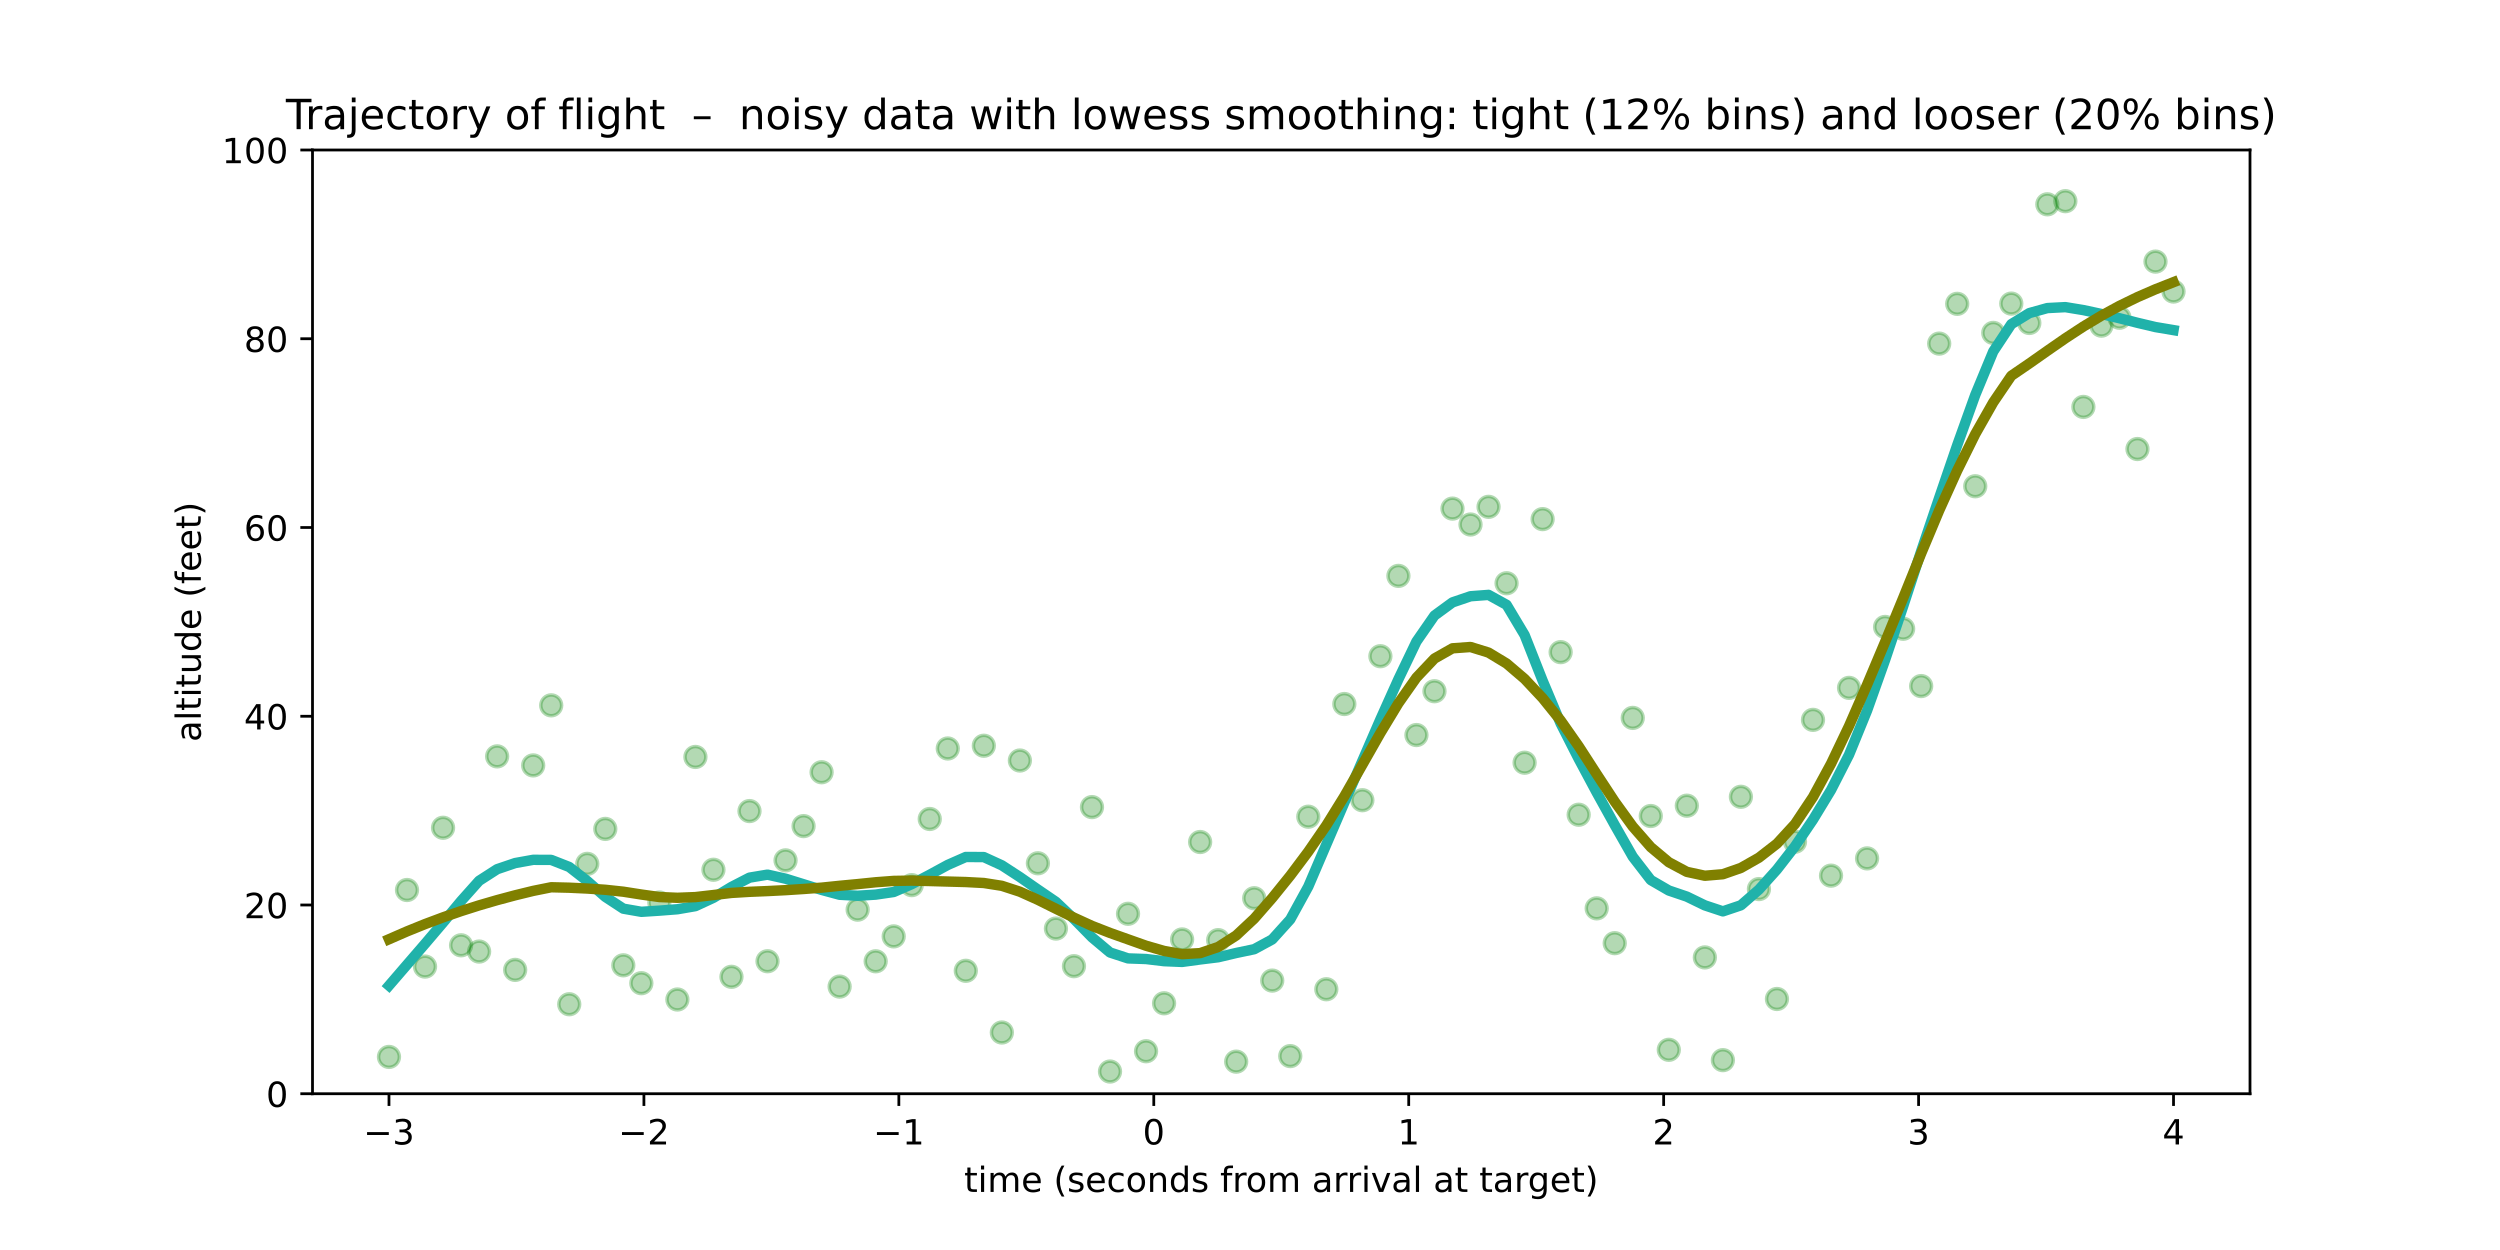 <?xml version="1.0" encoding="utf-8" standalone="no"?>
<!DOCTYPE svg PUBLIC "-//W3C//DTD SVG 1.1//EN"
  "http://www.w3.org/Graphics/SVG/1.1/DTD/svg11.dtd">
<!-- Created with matplotlib (https://matplotlib.org/) -->
<svg height="360pt" version="1.1" viewBox="0 0 720 360" width="720pt" xmlns="http://www.w3.org/2000/svg" xmlns:xlink="http://www.w3.org/1999/xlink">
 <defs>
  <style type="text/css">
*{stroke-linecap:butt;stroke-linejoin:round;}
  </style>
 </defs>
 <g id="figure_1">
  <g id="patch_1">
   <path d="M 0 360 
L 720 360 
L 720 0 
L 0 0 
z
" style="fill:#ffffff;"/>
  </g>
  <g id="axes_1">
   <g id="patch_2">
    <path d="M 90 315 
L 648 315 
L 648 43.2 
L 90 43.2 
z
" style="fill:#ffffff;"/>
   </g>
   <g id="PathCollection_1">
    <defs>
     <path d="M 0 3 
C 0.796 3 1.559 2.684 2.121 2.121 
C 2.684 1.559 3 0.796 3 0 
C 3 -0.796 2.684 -1.559 2.121 -2.121 
C 1.559 -2.684 0.796 -3 0 -3 
C -0.796 -3 -1.559 -2.684 -2.121 -2.121 
C -2.684 -1.559 -3 -0.796 -3 0 
C -3 0.796 -2.684 1.559 -2.121 2.121 
C -1.559 2.684 -0.796 3 0 3 
z
" id="md009ad8e21" style="stroke:#008000;stroke-opacity:0.3;"/>
    </defs>
    <g clip-path="url(#p3a1667ecac)">
     <use style="fill:#008000;fill-opacity:0.3;stroke:#008000;stroke-opacity:0.3;" x="112.026" xlink:href="#md009ad8e21" y="304.394"/>
     <use style="fill:#008000;fill-opacity:0.3;stroke:#008000;stroke-opacity:0.3;" x="117.218" xlink:href="#md009ad8e21" y="256.321"/>
     <use style="fill:#008000;fill-opacity:0.3;stroke:#008000;stroke-opacity:0.3;" x="122.409" xlink:href="#md009ad8e21" y="278.375"/>
     <use style="fill:#008000;fill-opacity:0.3;stroke:#008000;stroke-opacity:0.3;" x="127.6" xlink:href="#md009ad8e21" y="238.399"/>
     <use style="fill:#008000;fill-opacity:0.3;stroke:#008000;stroke-opacity:0.3;" x="132.792" xlink:href="#md009ad8e21" y="272.246"/>
     <use style="fill:#008000;fill-opacity:0.3;stroke:#008000;stroke-opacity:0.3;" x="137.983" xlink:href="#md009ad8e21" y="274.049"/>
     <use style="fill:#008000;fill-opacity:0.3;stroke:#008000;stroke-opacity:0.3;" x="143.175" xlink:href="#md009ad8e21" y="217.836"/>
     <use style="fill:#008000;fill-opacity:0.3;stroke:#008000;stroke-opacity:0.3;" x="148.366" xlink:href="#md009ad8e21" y="279.328"/>
     <use style="fill:#008000;fill-opacity:0.3;stroke:#008000;stroke-opacity:0.3;" x="153.557" xlink:href="#md009ad8e21" y="220.44"/>
     <use style="fill:#008000;fill-opacity:0.3;stroke:#008000;stroke-opacity:0.3;" x="158.749" xlink:href="#md009ad8e21" y="203.138"/>
     <use style="fill:#008000;fill-opacity:0.3;stroke:#008000;stroke-opacity:0.3;" x="163.94" xlink:href="#md009ad8e21" y="289.223"/>
     <use style="fill:#008000;fill-opacity:0.3;stroke:#008000;stroke-opacity:0.3;" x="169.132" xlink:href="#md009ad8e21" y="248.791"/>
     <use style="fill:#008000;fill-opacity:0.3;stroke:#008000;stroke-opacity:0.3;" x="174.323" xlink:href="#md009ad8e21" y="238.724"/>
     <use style="fill:#008000;fill-opacity:0.3;stroke:#008000;stroke-opacity:0.3;" x="179.514" xlink:href="#md009ad8e21" y="278.013"/>
     <use style="fill:#008000;fill-opacity:0.3;stroke:#008000;stroke-opacity:0.3;" x="184.706" xlink:href="#md009ad8e21" y="283.161"/>
     <use style="fill:#008000;fill-opacity:0.3;stroke:#008000;stroke-opacity:0.3;" x="189.897" xlink:href="#md009ad8e21" y="259.924"/>
     <use style="fill:#008000;fill-opacity:0.3;stroke:#008000;stroke-opacity:0.3;" x="195.089" xlink:href="#md009ad8e21" y="287.858"/>
     <use style="fill:#008000;fill-opacity:0.3;stroke:#008000;stroke-opacity:0.3;" x="200.28" xlink:href="#md009ad8e21" y="218"/>
     <use style="fill:#008000;fill-opacity:0.3;stroke:#008000;stroke-opacity:0.3;" x="205.471" xlink:href="#md009ad8e21" y="250.491"/>
     <use style="fill:#008000;fill-opacity:0.3;stroke:#008000;stroke-opacity:0.3;" x="210.663" xlink:href="#md009ad8e21" y="281.323"/>
     <use style="fill:#008000;fill-opacity:0.3;stroke:#008000;stroke-opacity:0.3;" x="215.854" xlink:href="#md009ad8e21" y="233.59"/>
     <use style="fill:#008000;fill-opacity:0.3;stroke:#008000;stroke-opacity:0.3;" x="221.045" xlink:href="#md009ad8e21" y="276.836"/>
     <use style="fill:#008000;fill-opacity:0.3;stroke:#008000;stroke-opacity:0.3;" x="226.237" xlink:href="#md009ad8e21" y="247.785"/>
     <use style="fill:#008000;fill-opacity:0.3;stroke:#008000;stroke-opacity:0.3;" x="231.428" xlink:href="#md009ad8e21" y="237.92"/>
     <use style="fill:#008000;fill-opacity:0.3;stroke:#008000;stroke-opacity:0.3;" x="236.62" xlink:href="#md009ad8e21" y="222.405"/>
     <use style="fill:#008000;fill-opacity:0.3;stroke:#008000;stroke-opacity:0.3;" x="241.811" xlink:href="#md009ad8e21" y="284.137"/>
     <use style="fill:#008000;fill-opacity:0.3;stroke:#008000;stroke-opacity:0.3;" x="247.002" xlink:href="#md009ad8e21" y="261.98"/>
     <use style="fill:#008000;fill-opacity:0.3;stroke:#008000;stroke-opacity:0.3;" x="252.194" xlink:href="#md009ad8e21" y="276.852"/>
     <use style="fill:#008000;fill-opacity:0.3;stroke:#008000;stroke-opacity:0.3;" x="257.385" xlink:href="#md009ad8e21" y="269.681"/>
     <use style="fill:#008000;fill-opacity:0.3;stroke:#008000;stroke-opacity:0.3;" x="262.577" xlink:href="#md009ad8e21" y="254.917"/>
     <use style="fill:#008000;fill-opacity:0.3;stroke:#008000;stroke-opacity:0.3;" x="267.768" xlink:href="#md009ad8e21" y="235.867"/>
     <use style="fill:#008000;fill-opacity:0.3;stroke:#008000;stroke-opacity:0.3;" x="272.959" xlink:href="#md009ad8e21" y="215.564"/>
     <use style="fill:#008000;fill-opacity:0.3;stroke:#008000;stroke-opacity:0.3;" x="278.151" xlink:href="#md009ad8e21" y="279.59"/>
     <use style="fill:#008000;fill-opacity:0.3;stroke:#008000;stroke-opacity:0.3;" x="283.342" xlink:href="#md009ad8e21" y="214.774"/>
     <use style="fill:#008000;fill-opacity:0.3;stroke:#008000;stroke-opacity:0.3;" x="288.533" xlink:href="#md009ad8e21" y="297.36"/>
     <use style="fill:#008000;fill-opacity:0.3;stroke:#008000;stroke-opacity:0.3;" x="293.725" xlink:href="#md009ad8e21" y="219.029"/>
     <use style="fill:#008000;fill-opacity:0.3;stroke:#008000;stroke-opacity:0.3;" x="298.916" xlink:href="#md009ad8e21" y="248.623"/>
     <use style="fill:#008000;fill-opacity:0.3;stroke:#008000;stroke-opacity:0.3;" x="304.108" xlink:href="#md009ad8e21" y="267.426"/>
     <use style="fill:#008000;fill-opacity:0.3;stroke:#008000;stroke-opacity:0.3;" x="309.299" xlink:href="#md009ad8e21" y="278.262"/>
     <use style="fill:#008000;fill-opacity:0.3;stroke:#008000;stroke-opacity:0.3;" x="314.49" xlink:href="#md009ad8e21" y="232.445"/>
     <use style="fill:#008000;fill-opacity:0.3;stroke:#008000;stroke-opacity:0.3;" x="319.682" xlink:href="#md009ad8e21" y="308.602"/>
     <use style="fill:#008000;fill-opacity:0.3;stroke:#008000;stroke-opacity:0.3;" x="324.873" xlink:href="#md009ad8e21" y="263.172"/>
     <use style="fill:#008000;fill-opacity:0.3;stroke:#008000;stroke-opacity:0.3;" x="330.065" xlink:href="#md009ad8e21" y="302.758"/>
     <use style="fill:#008000;fill-opacity:0.3;stroke:#008000;stroke-opacity:0.3;" x="335.256" xlink:href="#md009ad8e21" y="288.947"/>
     <use style="fill:#008000;fill-opacity:0.3;stroke:#008000;stroke-opacity:0.3;" x="340.447" xlink:href="#md009ad8e21" y="270.561"/>
     <use style="fill:#008000;fill-opacity:0.3;stroke:#008000;stroke-opacity:0.3;" x="345.639" xlink:href="#md009ad8e21" y="242.5"/>
     <use style="fill:#008000;fill-opacity:0.3;stroke:#008000;stroke-opacity:0.3;" x="350.83" xlink:href="#md009ad8e21" y="270.755"/>
     <use style="fill:#008000;fill-opacity:0.3;stroke:#008000;stroke-opacity:0.3;" x="356.022" xlink:href="#md009ad8e21" y="305.756"/>
     <use style="fill:#008000;fill-opacity:0.3;stroke:#008000;stroke-opacity:0.3;" x="361.213" xlink:href="#md009ad8e21" y="258.689"/>
     <use style="fill:#008000;fill-opacity:0.3;stroke:#008000;stroke-opacity:0.3;" x="366.404" xlink:href="#md009ad8e21" y="282.411"/>
     <use style="fill:#008000;fill-opacity:0.3;stroke:#008000;stroke-opacity:0.3;" x="371.596" xlink:href="#md009ad8e21" y="304.159"/>
     <use style="fill:#008000;fill-opacity:0.3;stroke:#008000;stroke-opacity:0.3;" x="376.787" xlink:href="#md009ad8e21" y="235.211"/>
     <use style="fill:#008000;fill-opacity:0.3;stroke:#008000;stroke-opacity:0.3;" x="381.978" xlink:href="#md009ad8e21" y="284.902"/>
     <use style="fill:#008000;fill-opacity:0.3;stroke:#008000;stroke-opacity:0.3;" x="387.17" xlink:href="#md009ad8e21" y="202.759"/>
     <use style="fill:#008000;fill-opacity:0.3;stroke:#008000;stroke-opacity:0.3;" x="392.361" xlink:href="#md009ad8e21" y="230.463"/>
     <use style="fill:#008000;fill-opacity:0.3;stroke:#008000;stroke-opacity:0.3;" x="397.553" xlink:href="#md009ad8e21" y="188.989"/>
     <use style="fill:#008000;fill-opacity:0.3;stroke:#008000;stroke-opacity:0.3;" x="402.744" xlink:href="#md009ad8e21" y="165.857"/>
     <use style="fill:#008000;fill-opacity:0.3;stroke:#008000;stroke-opacity:0.3;" x="407.935" xlink:href="#md009ad8e21" y="211.693"/>
     <use style="fill:#008000;fill-opacity:0.3;stroke:#008000;stroke-opacity:0.3;" x="413.127" xlink:href="#md009ad8e21" y="199.076"/>
     <use style="fill:#008000;fill-opacity:0.3;stroke:#008000;stroke-opacity:0.3;" x="418.318" xlink:href="#md009ad8e21" y="146.479"/>
     <use style="fill:#008000;fill-opacity:0.3;stroke:#008000;stroke-opacity:0.3;" x="423.51" xlink:href="#md009ad8e21" y="151.061"/>
     <use style="fill:#008000;fill-opacity:0.3;stroke:#008000;stroke-opacity:0.3;" x="428.701" xlink:href="#md009ad8e21" y="145.97"/>
     <use style="fill:#008000;fill-opacity:0.3;stroke:#008000;stroke-opacity:0.3;" x="433.892" xlink:href="#md009ad8e21" y="167.973"/>
     <use style="fill:#008000;fill-opacity:0.3;stroke:#008000;stroke-opacity:0.3;" x="439.084" xlink:href="#md009ad8e21" y="219.662"/>
     <use style="fill:#008000;fill-opacity:0.3;stroke:#008000;stroke-opacity:0.3;" x="444.275" xlink:href="#md009ad8e21" y="149.505"/>
     <use style="fill:#008000;fill-opacity:0.3;stroke:#008000;stroke-opacity:0.3;" x="449.467" xlink:href="#md009ad8e21" y="187.818"/>
     <use style="fill:#008000;fill-opacity:0.3;stroke:#008000;stroke-opacity:0.3;" x="454.658" xlink:href="#md009ad8e21" y="234.643"/>
     <use style="fill:#008000;fill-opacity:0.3;stroke:#008000;stroke-opacity:0.3;" x="459.849" xlink:href="#md009ad8e21" y="261.608"/>
     <use style="fill:#008000;fill-opacity:0.3;stroke:#008000;stroke-opacity:0.3;" x="465.041" xlink:href="#md009ad8e21" y="271.634"/>
     <use style="fill:#008000;fill-opacity:0.3;stroke:#008000;stroke-opacity:0.3;" x="470.232" xlink:href="#md009ad8e21" y="206.755"/>
     <use style="fill:#008000;fill-opacity:0.3;stroke:#008000;stroke-opacity:0.3;" x="475.423" xlink:href="#md009ad8e21" y="235.013"/>
     <use style="fill:#008000;fill-opacity:0.3;stroke:#008000;stroke-opacity:0.3;" x="480.615" xlink:href="#md009ad8e21" y="302.346"/>
     <use style="fill:#008000;fill-opacity:0.3;stroke:#008000;stroke-opacity:0.3;" x="485.806" xlink:href="#md009ad8e21" y="232.039"/>
     <use style="fill:#008000;fill-opacity:0.3;stroke:#008000;stroke-opacity:0.3;" x="490.998" xlink:href="#md009ad8e21" y="275.737"/>
     <use style="fill:#008000;fill-opacity:0.3;stroke:#008000;stroke-opacity:0.3;" x="496.189" xlink:href="#md009ad8e21" y="305.323"/>
     <use style="fill:#008000;fill-opacity:0.3;stroke:#008000;stroke-opacity:0.3;" x="501.38" xlink:href="#md009ad8e21" y="229.477"/>
     <use style="fill:#008000;fill-opacity:0.3;stroke:#008000;stroke-opacity:0.3;" x="506.572" xlink:href="#md009ad8e21" y="256.055"/>
     <use style="fill:#008000;fill-opacity:0.3;stroke:#008000;stroke-opacity:0.3;" x="511.763" xlink:href="#md009ad8e21" y="287.707"/>
     <use style="fill:#008000;fill-opacity:0.3;stroke:#008000;stroke-opacity:0.3;" x="516.955" xlink:href="#md009ad8e21" y="242.418"/>
     <use style="fill:#008000;fill-opacity:0.3;stroke:#008000;stroke-opacity:0.3;" x="522.146" xlink:href="#md009ad8e21" y="207.32"/>
     <use style="fill:#008000;fill-opacity:0.3;stroke:#008000;stroke-opacity:0.3;" x="527.337" xlink:href="#md009ad8e21" y="252.187"/>
     <use style="fill:#008000;fill-opacity:0.3;stroke:#008000;stroke-opacity:0.3;" x="532.529" xlink:href="#md009ad8e21" y="198.107"/>
     <use style="fill:#008000;fill-opacity:0.3;stroke:#008000;stroke-opacity:0.3;" x="537.72" xlink:href="#md009ad8e21" y="247.218"/>
     <use style="fill:#008000;fill-opacity:0.3;stroke:#008000;stroke-opacity:0.3;" x="542.911" xlink:href="#md009ad8e21" y="180.561"/>
     <use style="fill:#008000;fill-opacity:0.3;stroke:#008000;stroke-opacity:0.3;" x="548.103" xlink:href="#md009ad8e21" y="181.084"/>
     <use style="fill:#008000;fill-opacity:0.3;stroke:#008000;stroke-opacity:0.3;" x="553.294" xlink:href="#md009ad8e21" y="197.591"/>
     <use style="fill:#008000;fill-opacity:0.3;stroke:#008000;stroke-opacity:0.3;" x="558.486" xlink:href="#md009ad8e21" y="98.957"/>
     <use style="fill:#008000;fill-opacity:0.3;stroke:#008000;stroke-opacity:0.3;" x="563.677" xlink:href="#md009ad8e21" y="87.504"/>
     <use style="fill:#008000;fill-opacity:0.3;stroke:#008000;stroke-opacity:0.3;" x="568.868" xlink:href="#md009ad8e21" y="140.042"/>
     <use style="fill:#008000;fill-opacity:0.3;stroke:#008000;stroke-opacity:0.3;" x="574.06" xlink:href="#md009ad8e21" y="95.876"/>
     <use style="fill:#008000;fill-opacity:0.3;stroke:#008000;stroke-opacity:0.3;" x="579.251" xlink:href="#md009ad8e21" y="87.438"/>
     <use style="fill:#008000;fill-opacity:0.3;stroke:#008000;stroke-opacity:0.3;" x="584.443" xlink:href="#md009ad8e21" y="93.015"/>
     <use style="fill:#008000;fill-opacity:0.3;stroke:#008000;stroke-opacity:0.3;" x="589.634" xlink:href="#md009ad8e21" y="58.841"/>
     <use style="fill:#008000;fill-opacity:0.3;stroke:#008000;stroke-opacity:0.3;" x="594.825" xlink:href="#md009ad8e21" y="57.938"/>
     <use style="fill:#008000;fill-opacity:0.3;stroke:#008000;stroke-opacity:0.3;" x="600.017" xlink:href="#md009ad8e21" y="117.193"/>
     <use style="fill:#008000;fill-opacity:0.3;stroke:#008000;stroke-opacity:0.3;" x="605.208" xlink:href="#md009ad8e21" y="93.789"/>
     <use style="fill:#008000;fill-opacity:0.3;stroke:#008000;stroke-opacity:0.3;" x="610.4" xlink:href="#md009ad8e21" y="91.509"/>
     <use style="fill:#008000;fill-opacity:0.3;stroke:#008000;stroke-opacity:0.3;" x="615.591" xlink:href="#md009ad8e21" y="129.318"/>
     <use style="fill:#008000;fill-opacity:0.3;stroke:#008000;stroke-opacity:0.3;" x="620.782" xlink:href="#md009ad8e21" y="75.344"/>
     <use style="fill:#008000;fill-opacity:0.3;stroke:#008000;stroke-opacity:0.3;" x="625.974" xlink:href="#md009ad8e21" y="83.962"/>
    </g>
   </g>
   <g id="matplotlib.axis_1">
    <g id="xtick_1">
     <g id="line2d_1">
      <defs>
       <path d="M 0 0 
L 0 3.5 
" id="mbb264e2b1c" style="stroke:#000000;stroke-width:0.8;"/>
      </defs>
      <g>
       <use style="stroke:#000000;stroke-width:0.8;" x="112.026" xlink:href="#mbb264e2b1c" y="315"/>
      </g>
     </g>
     <g id="text_1">
      <!-- −3 -->
      <defs>
       <path d="M 10.594 35.5 
L 73.188 35.5 
L 73.188 27.203 
L 10.594 27.203 
z
" id="DejaVuSans-8722"/>
       <path d="M 40.578 39.312 
Q 47.656 37.797 51.625 33 
Q 55.609 28.219 55.609 21.188 
Q 55.609 10.406 48.188 4.484 
Q 40.766 -1.422 27.094 -1.422 
Q 22.516 -1.422 17.656 -0.516 
Q 12.797 0.391 7.625 2.203 
L 7.625 11.719 
Q 11.719 9.328 16.594 8.109 
Q 21.484 6.891 26.812 6.891 
Q 36.078 6.891 40.938 10.547 
Q 45.797 14.203 45.797 21.188 
Q 45.797 27.641 41.281 31.266 
Q 36.766 34.906 28.719 34.906 
L 20.219 34.906 
L 20.219 43.016 
L 29.109 43.016 
Q 36.375 43.016 40.234 45.922 
Q 44.094 48.828 44.094 54.297 
Q 44.094 59.906 40.109 62.906 
Q 36.141 65.922 28.719 65.922 
Q 24.656 65.922 20.016 65.031 
Q 15.375 64.156 9.812 62.312 
L 9.812 71.094 
Q 15.438 72.656 20.344 73.438 
Q 25.25 74.219 29.594 74.219 
Q 40.828 74.219 47.359 69.109 
Q 53.906 64.016 53.906 55.328 
Q 53.906 49.266 50.438 45.094 
Q 46.969 40.922 40.578 39.312 
z
" id="DejaVuSans-51"/>
      </defs>
      <g transform="translate(104.655 329.598)scale(0.1 -0.1)">
       <use xlink:href="#DejaVuSans-8722"/>
       <use x="83.789" xlink:href="#DejaVuSans-51"/>
      </g>
     </g>
    </g>
    <g id="xtick_2">
     <g id="line2d_2">
      <g>
       <use style="stroke:#000000;stroke-width:0.8;" x="185.447" xlink:href="#mbb264e2b1c" y="315"/>
      </g>
     </g>
     <g id="text_2">
      <!-- −2 -->
      <defs>
       <path d="M 19.188 8.297 
L 53.609 8.297 
L 53.609 0 
L 7.328 0 
L 7.328 8.297 
Q 12.938 14.109 22.625 23.891 
Q 32.328 33.688 34.812 36.531 
Q 39.547 41.844 41.422 45.531 
Q 43.312 49.219 43.312 52.781 
Q 43.312 58.594 39.234 62.25 
Q 35.156 65.922 28.609 65.922 
Q 23.969 65.922 18.812 64.312 
Q 13.672 62.703 7.812 59.422 
L 7.812 69.391 
Q 13.766 71.781 18.938 73 
Q 24.125 74.219 28.422 74.219 
Q 39.75 74.219 46.484 68.547 
Q 53.219 62.891 53.219 53.422 
Q 53.219 48.922 51.531 44.891 
Q 49.859 40.875 45.406 35.406 
Q 44.188 33.984 37.641 27.219 
Q 31.109 20.453 19.188 8.297 
z
" id="DejaVuSans-50"/>
      </defs>
      <g transform="translate(178.076 329.598)scale(0.1 -0.1)">
       <use xlink:href="#DejaVuSans-8722"/>
       <use x="83.789" xlink:href="#DejaVuSans-50"/>
      </g>
     </g>
    </g>
    <g id="xtick_3">
     <g id="line2d_3">
      <g>
       <use style="stroke:#000000;stroke-width:0.8;" x="258.868" xlink:href="#mbb264e2b1c" y="315"/>
      </g>
     </g>
     <g id="text_3">
      <!-- −1 -->
      <defs>
       <path d="M 12.406 8.297 
L 28.516 8.297 
L 28.516 63.922 
L 10.984 60.406 
L 10.984 69.391 
L 28.422 72.906 
L 38.281 72.906 
L 38.281 8.297 
L 54.391 8.297 
L 54.391 0 
L 12.406 0 
z
" id="DejaVuSans-49"/>
      </defs>
      <g transform="translate(251.497 329.598)scale(0.1 -0.1)">
       <use xlink:href="#DejaVuSans-8722"/>
       <use x="83.789" xlink:href="#DejaVuSans-49"/>
      </g>
     </g>
    </g>
    <g id="xtick_4">
     <g id="line2d_4">
      <g>
       <use style="stroke:#000000;stroke-width:0.8;" x="332.289" xlink:href="#mbb264e2b1c" y="315"/>
      </g>
     </g>
     <g id="text_4">
      <!-- 0 -->
      <defs>
       <path d="M 31.781 66.406 
Q 24.172 66.406 20.328 58.906 
Q 16.5 51.422 16.5 36.375 
Q 16.5 21.391 20.328 13.891 
Q 24.172 6.391 31.781 6.391 
Q 39.453 6.391 43.281 13.891 
Q 47.125 21.391 47.125 36.375 
Q 47.125 51.422 43.281 58.906 
Q 39.453 66.406 31.781 66.406 
z
M 31.781 74.219 
Q 44.047 74.219 50.516 64.516 
Q 56.984 54.828 56.984 36.375 
Q 56.984 17.969 50.516 8.266 
Q 44.047 -1.422 31.781 -1.422 
Q 19.531 -1.422 13.062 8.266 
Q 6.594 17.969 6.594 36.375 
Q 6.594 54.828 13.062 64.516 
Q 19.531 74.219 31.781 74.219 
z
" id="DejaVuSans-48"/>
      </defs>
      <g transform="translate(329.108 329.598)scale(0.1 -0.1)">
       <use xlink:href="#DejaVuSans-48"/>
      </g>
     </g>
    </g>
    <g id="xtick_5">
     <g id="line2d_5">
      <g>
       <use style="stroke:#000000;stroke-width:0.8;" x="405.711" xlink:href="#mbb264e2b1c" y="315"/>
      </g>
     </g>
     <g id="text_5">
      <!-- 1 -->
      <g transform="translate(402.529 329.598)scale(0.1 -0.1)">
       <use xlink:href="#DejaVuSans-49"/>
      </g>
     </g>
    </g>
    <g id="xtick_6">
     <g id="line2d_6">
      <g>
       <use style="stroke:#000000;stroke-width:0.8;" x="479.132" xlink:href="#mbb264e2b1c" y="315"/>
      </g>
     </g>
     <g id="text_6">
      <!-- 2 -->
      <g transform="translate(475.95 329.598)scale(0.1 -0.1)">
       <use xlink:href="#DejaVuSans-50"/>
      </g>
     </g>
    </g>
    <g id="xtick_7">
     <g id="line2d_7">
      <g>
       <use style="stroke:#000000;stroke-width:0.8;" x="552.553" xlink:href="#mbb264e2b1c" y="315"/>
      </g>
     </g>
     <g id="text_7">
      <!-- 3 -->
      <g transform="translate(549.371 329.598)scale(0.1 -0.1)">
       <use xlink:href="#DejaVuSans-51"/>
      </g>
     </g>
    </g>
    <g id="xtick_8">
     <g id="line2d_8">
      <g>
       <use style="stroke:#000000;stroke-width:0.8;" x="625.974" xlink:href="#mbb264e2b1c" y="315"/>
      </g>
     </g>
     <g id="text_8">
      <!-- 4 -->
      <defs>
       <path d="M 37.797 64.312 
L 12.891 25.391 
L 37.797 25.391 
z
M 35.203 72.906 
L 47.609 72.906 
L 47.609 25.391 
L 58.016 25.391 
L 58.016 17.188 
L 47.609 17.188 
L 47.609 0 
L 37.797 0 
L 37.797 17.188 
L 4.891 17.188 
L 4.891 26.703 
z
" id="DejaVuSans-52"/>
      </defs>
      <g transform="translate(622.792 329.598)scale(0.1 -0.1)">
       <use xlink:href="#DejaVuSans-52"/>
      </g>
     </g>
    </g>
    <g id="text_9">
     <!-- time (seconds from arrival at target) -->
     <defs>
      <path d="M 18.312 70.219 
L 18.312 54.688 
L 36.812 54.688 
L 36.812 47.703 
L 18.312 47.703 
L 18.312 18.016 
Q 18.312 11.328 20.141 9.422 
Q 21.969 7.516 27.594 7.516 
L 36.812 7.516 
L 36.812 0 
L 27.594 0 
Q 17.188 0 13.234 3.875 
Q 9.281 7.766 9.281 18.016 
L 9.281 47.703 
L 2.688 47.703 
L 2.688 54.688 
L 9.281 54.688 
L 9.281 70.219 
z
" id="DejaVuSans-116"/>
      <path d="M 9.422 54.688 
L 18.406 54.688 
L 18.406 0 
L 9.422 0 
z
M 9.422 75.984 
L 18.406 75.984 
L 18.406 64.594 
L 9.422 64.594 
z
" id="DejaVuSans-105"/>
      <path d="M 52 44.188 
Q 55.375 50.25 60.062 53.125 
Q 64.75 56 71.094 56 
Q 79.641 56 84.281 50.016 
Q 88.922 44.047 88.922 33.016 
L 88.922 0 
L 79.891 0 
L 79.891 32.719 
Q 79.891 40.578 77.094 44.375 
Q 74.312 48.188 68.609 48.188 
Q 61.625 48.188 57.562 43.547 
Q 53.516 38.922 53.516 30.906 
L 53.516 0 
L 44.484 0 
L 44.484 32.719 
Q 44.484 40.625 41.703 44.406 
Q 38.922 48.188 33.109 48.188 
Q 26.219 48.188 22.156 43.531 
Q 18.109 38.875 18.109 30.906 
L 18.109 0 
L 9.078 0 
L 9.078 54.688 
L 18.109 54.688 
L 18.109 46.188 
Q 21.188 51.219 25.484 53.609 
Q 29.781 56 35.688 56 
Q 41.656 56 45.828 52.969 
Q 50 49.953 52 44.188 
z
" id="DejaVuSans-109"/>
      <path d="M 56.203 29.594 
L 56.203 25.203 
L 14.891 25.203 
Q 15.484 15.922 20.484 11.062 
Q 25.484 6.203 34.422 6.203 
Q 39.594 6.203 44.453 7.469 
Q 49.312 8.734 54.109 11.281 
L 54.109 2.781 
Q 49.266 0.734 44.188 -0.344 
Q 39.109 -1.422 33.891 -1.422 
Q 20.797 -1.422 13.156 6.188 
Q 5.516 13.812 5.516 26.812 
Q 5.516 40.234 12.766 48.109 
Q 20.016 56 32.328 56 
Q 43.359 56 49.781 48.891 
Q 56.203 41.797 56.203 29.594 
z
M 47.219 32.234 
Q 47.125 39.594 43.094 43.984 
Q 39.062 48.391 32.422 48.391 
Q 24.906 48.391 20.391 44.141 
Q 15.875 39.891 15.188 32.172 
z
" id="DejaVuSans-101"/>
      <path id="DejaVuSans-32"/>
      <path d="M 31 75.875 
Q 24.469 64.656 21.281 53.656 
Q 18.109 42.672 18.109 31.391 
Q 18.109 20.125 21.312 9.062 
Q 24.516 -2 31 -13.188 
L 23.188 -13.188 
Q 15.875 -1.703 12.234 9.375 
Q 8.594 20.453 8.594 31.391 
Q 8.594 42.281 12.203 53.312 
Q 15.828 64.359 23.188 75.875 
z
" id="DejaVuSans-40"/>
      <path d="M 44.281 53.078 
L 44.281 44.578 
Q 40.484 46.531 36.375 47.5 
Q 32.281 48.484 27.875 48.484 
Q 21.188 48.484 17.844 46.438 
Q 14.5 44.391 14.5 40.281 
Q 14.5 37.156 16.891 35.375 
Q 19.281 33.594 26.516 31.984 
L 29.594 31.297 
Q 39.156 29.25 43.188 25.516 
Q 47.219 21.781 47.219 15.094 
Q 47.219 7.469 41.188 3.016 
Q 35.156 -1.422 24.609 -1.422 
Q 20.219 -1.422 15.453 -0.562 
Q 10.688 0.297 5.422 2 
L 5.422 11.281 
Q 10.406 8.688 15.234 7.391 
Q 20.062 6.109 24.812 6.109 
Q 31.156 6.109 34.562 8.281 
Q 37.984 10.453 37.984 14.406 
Q 37.984 18.062 35.516 20.016 
Q 33.062 21.969 24.703 23.781 
L 21.578 24.516 
Q 13.234 26.266 9.516 29.906 
Q 5.812 33.547 5.812 39.891 
Q 5.812 47.609 11.281 51.797 
Q 16.75 56 26.812 56 
Q 31.781 56 36.172 55.266 
Q 40.578 54.547 44.281 53.078 
z
" id="DejaVuSans-115"/>
      <path d="M 48.781 52.594 
L 48.781 44.188 
Q 44.969 46.297 41.141 47.344 
Q 37.312 48.391 33.406 48.391 
Q 24.656 48.391 19.812 42.844 
Q 14.984 37.312 14.984 27.297 
Q 14.984 17.281 19.812 11.734 
Q 24.656 6.203 33.406 6.203 
Q 37.312 6.203 41.141 7.25 
Q 44.969 8.297 48.781 10.406 
L 48.781 2.094 
Q 45.016 0.344 40.984 -0.531 
Q 36.969 -1.422 32.422 -1.422 
Q 20.062 -1.422 12.781 6.344 
Q 5.516 14.109 5.516 27.297 
Q 5.516 40.672 12.859 48.328 
Q 20.219 56 33.016 56 
Q 37.156 56 41.109 55.141 
Q 45.062 54.297 48.781 52.594 
z
" id="DejaVuSans-99"/>
      <path d="M 30.609 48.391 
Q 23.391 48.391 19.188 42.75 
Q 14.984 37.109 14.984 27.297 
Q 14.984 17.484 19.156 11.844 
Q 23.344 6.203 30.609 6.203 
Q 37.797 6.203 41.984 11.859 
Q 46.188 17.531 46.188 27.297 
Q 46.188 37.016 41.984 42.703 
Q 37.797 48.391 30.609 48.391 
z
M 30.609 56 
Q 42.328 56 49.016 48.375 
Q 55.719 40.766 55.719 27.297 
Q 55.719 13.875 49.016 6.219 
Q 42.328 -1.422 30.609 -1.422 
Q 18.844 -1.422 12.172 6.219 
Q 5.516 13.875 5.516 27.297 
Q 5.516 40.766 12.172 48.375 
Q 18.844 56 30.609 56 
z
" id="DejaVuSans-111"/>
      <path d="M 54.891 33.016 
L 54.891 0 
L 45.906 0 
L 45.906 32.719 
Q 45.906 40.484 42.875 44.328 
Q 39.844 48.188 33.797 48.188 
Q 26.516 48.188 22.312 43.547 
Q 18.109 38.922 18.109 30.906 
L 18.109 0 
L 9.078 0 
L 9.078 54.688 
L 18.109 54.688 
L 18.109 46.188 
Q 21.344 51.125 25.703 53.562 
Q 30.078 56 35.797 56 
Q 45.219 56 50.047 50.172 
Q 54.891 44.344 54.891 33.016 
z
" id="DejaVuSans-110"/>
      <path d="M 45.406 46.391 
L 45.406 75.984 
L 54.391 75.984 
L 54.391 0 
L 45.406 0 
L 45.406 8.203 
Q 42.578 3.328 38.25 0.953 
Q 33.938 -1.422 27.875 -1.422 
Q 17.969 -1.422 11.734 6.484 
Q 5.516 14.406 5.516 27.297 
Q 5.516 40.188 11.734 48.094 
Q 17.969 56 27.875 56 
Q 33.938 56 38.25 53.625 
Q 42.578 51.266 45.406 46.391 
z
M 14.797 27.297 
Q 14.797 17.391 18.875 11.75 
Q 22.953 6.109 30.078 6.109 
Q 37.203 6.109 41.297 11.75 
Q 45.406 17.391 45.406 27.297 
Q 45.406 37.203 41.297 42.844 
Q 37.203 48.484 30.078 48.484 
Q 22.953 48.484 18.875 42.844 
Q 14.797 37.203 14.797 27.297 
z
" id="DejaVuSans-100"/>
      <path d="M 37.109 75.984 
L 37.109 68.5 
L 28.516 68.5 
Q 23.688 68.5 21.797 66.547 
Q 19.922 64.594 19.922 59.516 
L 19.922 54.688 
L 34.719 54.688 
L 34.719 47.703 
L 19.922 47.703 
L 19.922 0 
L 10.891 0 
L 10.891 47.703 
L 2.297 47.703 
L 2.297 54.688 
L 10.891 54.688 
L 10.891 58.5 
Q 10.891 67.625 15.141 71.797 
Q 19.391 75.984 28.609 75.984 
z
" id="DejaVuSans-102"/>
      <path d="M 41.109 46.297 
Q 39.594 47.172 37.812 47.578 
Q 36.031 48 33.891 48 
Q 26.266 48 22.188 43.047 
Q 18.109 38.094 18.109 28.812 
L 18.109 0 
L 9.078 0 
L 9.078 54.688 
L 18.109 54.688 
L 18.109 46.188 
Q 20.953 51.172 25.484 53.578 
Q 30.031 56 36.531 56 
Q 37.453 56 38.578 55.875 
Q 39.703 55.766 41.062 55.516 
z
" id="DejaVuSans-114"/>
      <path d="M 34.281 27.484 
Q 23.391 27.484 19.188 25 
Q 14.984 22.516 14.984 16.5 
Q 14.984 11.719 18.141 8.906 
Q 21.297 6.109 26.703 6.109 
Q 34.188 6.109 38.703 11.406 
Q 43.219 16.703 43.219 25.484 
L 43.219 27.484 
z
M 52.203 31.203 
L 52.203 0 
L 43.219 0 
L 43.219 8.297 
Q 40.141 3.328 35.547 0.953 
Q 30.953 -1.422 24.312 -1.422 
Q 15.922 -1.422 10.953 3.297 
Q 6 8.016 6 15.922 
Q 6 25.141 12.172 29.828 
Q 18.359 34.516 30.609 34.516 
L 43.219 34.516 
L 43.219 35.406 
Q 43.219 41.609 39.141 45 
Q 35.062 48.391 27.688 48.391 
Q 23 48.391 18.547 47.266 
Q 14.109 46.141 10.016 43.891 
L 10.016 52.203 
Q 14.938 54.109 19.578 55.047 
Q 24.219 56 28.609 56 
Q 40.484 56 46.344 49.844 
Q 52.203 43.703 52.203 31.203 
z
" id="DejaVuSans-97"/>
      <path d="M 2.984 54.688 
L 12.5 54.688 
L 29.594 8.797 
L 46.688 54.688 
L 56.203 54.688 
L 35.688 0 
L 23.484 0 
z
" id="DejaVuSans-118"/>
      <path d="M 9.422 75.984 
L 18.406 75.984 
L 18.406 0 
L 9.422 0 
z
" id="DejaVuSans-108"/>
      <path d="M 45.406 27.984 
Q 45.406 37.75 41.375 43.109 
Q 37.359 48.484 30.078 48.484 
Q 22.859 48.484 18.828 43.109 
Q 14.797 37.75 14.797 27.984 
Q 14.797 18.266 18.828 12.891 
Q 22.859 7.516 30.078 7.516 
Q 37.359 7.516 41.375 12.891 
Q 45.406 18.266 45.406 27.984 
z
M 54.391 6.781 
Q 54.391 -7.172 48.188 -13.984 
Q 42 -20.797 29.203 -20.797 
Q 24.469 -20.797 20.266 -20.094 
Q 16.062 -19.391 12.109 -17.922 
L 12.109 -9.188 
Q 16.062 -11.328 19.922 -12.344 
Q 23.781 -13.375 27.781 -13.375 
Q 36.625 -13.375 41.016 -8.766 
Q 45.406 -4.156 45.406 5.172 
L 45.406 9.625 
Q 42.625 4.781 38.281 2.391 
Q 33.938 0 27.875 0 
Q 17.828 0 11.672 7.656 
Q 5.516 15.328 5.516 27.984 
Q 5.516 40.672 11.672 48.328 
Q 17.828 56 27.875 56 
Q 33.938 56 38.281 53.609 
Q 42.625 51.219 45.406 46.391 
L 45.406 54.688 
L 54.391 54.688 
z
" id="DejaVuSans-103"/>
      <path d="M 8.016 75.875 
L 15.828 75.875 
Q 23.141 64.359 26.781 53.312 
Q 30.422 42.281 30.422 31.391 
Q 30.422 20.453 26.781 9.375 
Q 23.141 -1.703 15.828 -13.188 
L 8.016 -13.188 
Q 14.5 -2 17.703 9.062 
Q 20.906 20.125 20.906 31.391 
Q 20.906 42.672 17.703 53.656 
Q 14.5 64.656 8.016 75.875 
z
" id="DejaVuSans-41"/>
     </defs>
     <g transform="translate(277.67 343.277)scale(0.1 -0.1)">
      <use xlink:href="#DejaVuSans-116"/>
      <use x="39.209" xlink:href="#DejaVuSans-105"/>
      <use x="66.992" xlink:href="#DejaVuSans-109"/>
      <use x="164.404" xlink:href="#DejaVuSans-101"/>
      <use x="225.928" xlink:href="#DejaVuSans-32"/>
      <use x="257.715" xlink:href="#DejaVuSans-40"/>
      <use x="296.729" xlink:href="#DejaVuSans-115"/>
      <use x="348.828" xlink:href="#DejaVuSans-101"/>
      <use x="410.352" xlink:href="#DejaVuSans-99"/>
      <use x="465.332" xlink:href="#DejaVuSans-111"/>
      <use x="526.514" xlink:href="#DejaVuSans-110"/>
      <use x="589.893" xlink:href="#DejaVuSans-100"/>
      <use x="653.369" xlink:href="#DejaVuSans-115"/>
      <use x="705.469" xlink:href="#DejaVuSans-32"/>
      <use x="737.256" xlink:href="#DejaVuSans-102"/>
      <use x="772.461" xlink:href="#DejaVuSans-114"/>
      <use x="811.324" xlink:href="#DejaVuSans-111"/>
      <use x="872.506" xlink:href="#DejaVuSans-109"/>
      <use x="969.918" xlink:href="#DejaVuSans-32"/>
      <use x="1001.705" xlink:href="#DejaVuSans-97"/>
      <use x="1062.984" xlink:href="#DejaVuSans-114"/>
      <use x="1102.348" xlink:href="#DejaVuSans-114"/>
      <use x="1143.461" xlink:href="#DejaVuSans-105"/>
      <use x="1171.244" xlink:href="#DejaVuSans-118"/>
      <use x="1230.424" xlink:href="#DejaVuSans-97"/>
      <use x="1291.703" xlink:href="#DejaVuSans-108"/>
      <use x="1319.486" xlink:href="#DejaVuSans-32"/>
      <use x="1351.273" xlink:href="#DejaVuSans-97"/>
      <use x="1412.553" xlink:href="#DejaVuSans-116"/>
      <use x="1451.762" xlink:href="#DejaVuSans-32"/>
      <use x="1483.549" xlink:href="#DejaVuSans-116"/>
      <use x="1522.758" xlink:href="#DejaVuSans-97"/>
      <use x="1584.037" xlink:href="#DejaVuSans-114"/>
      <use x="1623.4" xlink:href="#DejaVuSans-103"/>
      <use x="1686.877" xlink:href="#DejaVuSans-101"/>
      <use x="1748.4" xlink:href="#DejaVuSans-116"/>
      <use x="1787.609" xlink:href="#DejaVuSans-41"/>
     </g>
    </g>
   </g>
   <g id="matplotlib.axis_2">
    <g id="ytick_1">
     <g id="line2d_9">
      <defs>
       <path d="M 0 0 
L -3.5 0 
" id="m89af4f4d1c" style="stroke:#000000;stroke-width:0.8;"/>
      </defs>
      <g>
       <use style="stroke:#000000;stroke-width:0.8;" x="90" xlink:href="#m89af4f4d1c" y="315"/>
      </g>
     </g>
     <g id="text_10">
      <!-- 0 -->
      <g transform="translate(76.638 318.799)scale(0.1 -0.1)">
       <use xlink:href="#DejaVuSans-48"/>
      </g>
     </g>
    </g>
    <g id="ytick_2">
     <g id="line2d_10">
      <g>
       <use style="stroke:#000000;stroke-width:0.8;" x="90" xlink:href="#m89af4f4d1c" y="260.64"/>
      </g>
     </g>
     <g id="text_11">
      <!-- 20 -->
      <g transform="translate(70.275 264.439)scale(0.1 -0.1)">
       <use xlink:href="#DejaVuSans-50"/>
       <use x="63.623" xlink:href="#DejaVuSans-48"/>
      </g>
     </g>
    </g>
    <g id="ytick_3">
     <g id="line2d_11">
      <g>
       <use style="stroke:#000000;stroke-width:0.8;" x="90" xlink:href="#m89af4f4d1c" y="206.28"/>
      </g>
     </g>
     <g id="text_12">
      <!-- 40 -->
      <g transform="translate(70.275 210.079)scale(0.1 -0.1)">
       <use xlink:href="#DejaVuSans-52"/>
       <use x="63.623" xlink:href="#DejaVuSans-48"/>
      </g>
     </g>
    </g>
    <g id="ytick_4">
     <g id="line2d_12">
      <g>
       <use style="stroke:#000000;stroke-width:0.8;" x="90" xlink:href="#m89af4f4d1c" y="151.92"/>
      </g>
     </g>
     <g id="text_13">
      <!-- 60 -->
      <defs>
       <path d="M 33.016 40.375 
Q 26.375 40.375 22.484 35.828 
Q 18.609 31.297 18.609 23.391 
Q 18.609 15.531 22.484 10.953 
Q 26.375 6.391 33.016 6.391 
Q 39.656 6.391 43.531 10.953 
Q 47.406 15.531 47.406 23.391 
Q 47.406 31.297 43.531 35.828 
Q 39.656 40.375 33.016 40.375 
z
M 52.594 71.297 
L 52.594 62.312 
Q 48.875 64.062 45.094 64.984 
Q 41.312 65.922 37.594 65.922 
Q 27.828 65.922 22.672 59.328 
Q 17.531 52.734 16.797 39.406 
Q 19.672 43.656 24.016 45.922 
Q 28.375 48.188 33.594 48.188 
Q 44.578 48.188 50.953 41.516 
Q 57.328 34.859 57.328 23.391 
Q 57.328 12.156 50.688 5.359 
Q 44.047 -1.422 33.016 -1.422 
Q 20.359 -1.422 13.672 8.266 
Q 6.984 17.969 6.984 36.375 
Q 6.984 53.656 15.188 63.938 
Q 23.391 74.219 37.203 74.219 
Q 40.922 74.219 44.703 73.484 
Q 48.484 72.75 52.594 71.297 
z
" id="DejaVuSans-54"/>
      </defs>
      <g transform="translate(70.275 155.719)scale(0.1 -0.1)">
       <use xlink:href="#DejaVuSans-54"/>
       <use x="63.623" xlink:href="#DejaVuSans-48"/>
      </g>
     </g>
    </g>
    <g id="ytick_5">
     <g id="line2d_13">
      <g>
       <use style="stroke:#000000;stroke-width:0.8;" x="90" xlink:href="#m89af4f4d1c" y="97.56"/>
      </g>
     </g>
     <g id="text_14">
      <!-- 80 -->
      <defs>
       <path d="M 31.781 34.625 
Q 24.75 34.625 20.719 30.859 
Q 16.703 27.094 16.703 20.516 
Q 16.703 13.922 20.719 10.156 
Q 24.75 6.391 31.781 6.391 
Q 38.812 6.391 42.859 10.172 
Q 46.922 13.969 46.922 20.516 
Q 46.922 27.094 42.891 30.859 
Q 38.875 34.625 31.781 34.625 
z
M 21.922 38.812 
Q 15.578 40.375 12.031 44.719 
Q 8.5 49.078 8.5 55.328 
Q 8.5 64.062 14.719 69.141 
Q 20.953 74.219 31.781 74.219 
Q 42.672 74.219 48.875 69.141 
Q 55.078 64.062 55.078 55.328 
Q 55.078 49.078 51.531 44.719 
Q 48 40.375 41.703 38.812 
Q 48.828 37.156 52.797 32.312 
Q 56.781 27.484 56.781 20.516 
Q 56.781 9.906 50.312 4.234 
Q 43.844 -1.422 31.781 -1.422 
Q 19.734 -1.422 13.25 4.234 
Q 6.781 9.906 6.781 20.516 
Q 6.781 27.484 10.781 32.312 
Q 14.797 37.156 21.922 38.812 
z
M 18.312 54.391 
Q 18.312 48.734 21.844 45.562 
Q 25.391 42.391 31.781 42.391 
Q 38.141 42.391 41.719 45.562 
Q 45.312 48.734 45.312 54.391 
Q 45.312 60.062 41.719 63.234 
Q 38.141 66.406 31.781 66.406 
Q 25.391 66.406 21.844 63.234 
Q 18.312 60.062 18.312 54.391 
z
" id="DejaVuSans-56"/>
      </defs>
      <g transform="translate(70.275 101.359)scale(0.1 -0.1)">
       <use xlink:href="#DejaVuSans-56"/>
       <use x="63.623" xlink:href="#DejaVuSans-48"/>
      </g>
     </g>
    </g>
    <g id="ytick_6">
     <g id="line2d_14">
      <g>
       <use style="stroke:#000000;stroke-width:0.8;" x="90" xlink:href="#m89af4f4d1c" y="43.2"/>
      </g>
     </g>
     <g id="text_15">
      <!-- 100 -->
      <g transform="translate(63.913 46.999)scale(0.1 -0.1)">
       <use xlink:href="#DejaVuSans-49"/>
       <use x="63.623" xlink:href="#DejaVuSans-48"/>
       <use x="127.246" xlink:href="#DejaVuSans-48"/>
      </g>
     </g>
    </g>
    <g id="text_16">
     <!-- altitude (feet) -->
     <defs>
      <path d="M 8.5 21.578 
L 8.5 54.688 
L 17.484 54.688 
L 17.484 21.922 
Q 17.484 14.156 20.5 10.266 
Q 23.531 6.391 29.594 6.391 
Q 36.859 6.391 41.078 11.031 
Q 45.312 15.672 45.312 23.688 
L 45.312 54.688 
L 54.297 54.688 
L 54.297 0 
L 45.312 0 
L 45.312 8.406 
Q 42.047 3.422 37.719 1 
Q 33.406 -1.422 27.688 -1.422 
Q 18.266 -1.422 13.375 4.438 
Q 8.5 10.297 8.5 21.578 
z
M 31.109 56 
z
" id="DejaVuSans-117"/>
     </defs>
     <g transform="translate(57.833 213.646)rotate(-90)scale(0.1 -0.1)">
      <use xlink:href="#DejaVuSans-97"/>
      <use x="61.279" xlink:href="#DejaVuSans-108"/>
      <use x="89.062" xlink:href="#DejaVuSans-116"/>
      <use x="128.271" xlink:href="#DejaVuSans-105"/>
      <use x="156.055" xlink:href="#DejaVuSans-116"/>
      <use x="195.264" xlink:href="#DejaVuSans-117"/>
      <use x="258.643" xlink:href="#DejaVuSans-100"/>
      <use x="322.119" xlink:href="#DejaVuSans-101"/>
      <use x="383.643" xlink:href="#DejaVuSans-32"/>
      <use x="415.43" xlink:href="#DejaVuSans-40"/>
      <use x="454.443" xlink:href="#DejaVuSans-102"/>
      <use x="489.648" xlink:href="#DejaVuSans-101"/>
      <use x="551.172" xlink:href="#DejaVuSans-101"/>
      <use x="612.695" xlink:href="#DejaVuSans-116"/>
      <use x="651.904" xlink:href="#DejaVuSans-41"/>
     </g>
    </g>
   </g>
   <g id="line2d_15">
    <path clip-path="url(#p3a1667ecac)" d="M 112.026 283.855 
L 117.218 277.829 
L 122.409 271.817 
L 127.6 265.712 
L 132.792 259.487 
L 137.983 253.67 
L 143.175 250.328 
L 148.366 248.563 
L 153.557 247.627 
L 158.749 247.651 
L 163.94 249.686 
L 169.132 253.734 
L 174.323 258.29 
L 179.514 261.694 
L 184.706 262.601 
L 189.897 262.267 
L 195.089 261.863 
L 200.28 260.966 
L 205.471 258.562 
L 210.663 255.437 
L 215.854 252.761 
L 221.045 251.896 
L 226.237 253.06 
L 231.428 254.669 
L 236.62 256.289 
L 241.811 257.694 
L 247.002 257.976 
L 252.194 257.652 
L 257.385 256.895 
L 262.577 254.638 
L 267.768 251.921 
L 272.959 249.095 
L 278.151 246.809 
L 283.342 246.84 
L 288.533 249.215 
L 293.725 252.592 
L 298.916 256.195 
L 304.108 259.736 
L 309.299 264.662 
L 314.49 269.953 
L 319.682 274.318 
L 324.873 276.017 
L 330.065 276.201 
L 335.256 276.818 
L 340.447 277.032 
L 345.639 276.327 
L 350.83 275.688 
L 356.022 274.462 
L 361.213 273.372 
L 366.404 270.554 
L 371.596 264.793 
L 376.787 255.329 
L 381.978 243.207 
L 387.17 231.135 
L 392.361 219.126 
L 397.553 207.169 
L 402.744 195.609 
L 407.935 184.766 
L 413.127 177.276 
L 418.318 173.485 
L 423.51 171.72 
L 428.701 171.327 
L 433.892 174.188 
L 439.084 182.885 
L 444.275 196.034 
L 449.467 208.364 
L 454.658 218.548 
L 459.849 228.247 
L 465.041 237.614 
L 470.232 246.728 
L 475.423 253.451 
L 480.615 256.463 
L 485.806 258.225 
L 490.998 260.745 
L 496.189 262.469 
L 501.38 260.721 
L 506.572 256.201 
L 511.763 250.418 
L 516.955 243.734 
L 522.146 236.069 
L 527.337 227.522 
L 532.529 217.351 
L 537.72 204.626 
L 542.911 190.043 
L 548.103 174.615 
L 553.294 158.75 
L 558.486 143.38 
L 563.677 128.217 
L 568.868 113.763 
L 574.06 101.213 
L 579.251 93.367 
L 584.443 90.174 
L 589.634 88.725 
L 594.825 88.454 
L 600.017 89.31 
L 605.208 90.428 
L 610.4 91.649 
L 615.591 92.968 
L 620.782 94.198 
L 625.974 95.074 
" style="fill:none;stroke:#20b2aa;stroke-linecap:square;stroke-width:3;"/>
   </g>
   <g id="line2d_16">
    <path clip-path="url(#p3a1667ecac)" d="M 112.026 270.504 
L 117.218 268.239 
L 122.409 266.139 
L 127.6 264.196 
L 132.792 262.398 
L 137.983 260.746 
L 143.175 259.234 
L 148.366 257.844 
L 153.557 256.575 
L 158.749 255.529 
L 163.94 255.658 
L 169.132 255.902 
L 174.323 256.254 
L 179.514 256.808 
L 184.706 257.623 
L 189.897 258.347 
L 195.089 258.566 
L 200.28 258.362 
L 205.471 257.768 
L 210.663 257.16 
L 215.854 256.844 
L 221.045 256.629 
L 226.237 256.365 
L 231.428 256.03 
L 236.62 255.644 
L 241.811 255.111 
L 247.002 254.621 
L 252.194 254.092 
L 257.385 253.7 
L 262.577 253.612 
L 267.768 253.738 
L 272.959 253.885 
L 278.151 254.026 
L 283.342 254.304 
L 288.533 255.117 
L 293.725 256.81 
L 298.916 259.147 
L 304.108 261.729 
L 309.299 264.282 
L 314.49 266.659 
L 319.682 268.685 
L 324.873 270.533 
L 330.065 272.372 
L 335.256 273.87 
L 340.447 274.797 
L 345.639 274.499 
L 350.83 272.738 
L 356.022 269.419 
L 361.213 264.565 
L 366.404 258.618 
L 371.596 252.181 
L 376.787 245.256 
L 381.978 237.714 
L 387.17 229.337 
L 392.361 220.242 
L 397.553 211.113 
L 402.744 202.537 
L 407.935 195.147 
L 413.127 189.659 
L 418.318 186.713 
L 423.51 186.336 
L 428.701 187.948 
L 433.892 191.089 
L 439.084 195.522 
L 444.275 201.058 
L 449.467 207.509 
L 454.658 214.917 
L 459.849 222.951 
L 465.041 230.867 
L 470.232 238.047 
L 475.423 243.978 
L 480.615 248.321 
L 485.806 251.094 
L 490.998 252.215 
L 496.189 251.775 
L 501.38 249.962 
L 506.572 247.01 
L 511.763 242.978 
L 516.955 237.325 
L 522.146 229.537 
L 527.337 219.953 
L 532.529 209.078 
L 537.72 197.199 
L 542.911 184.872 
L 548.103 172.247 
L 553.294 159.394 
L 558.486 147.003 
L 563.677 135.511 
L 568.868 125.034 
L 574.06 115.873 
L 579.251 108.232 
L 584.443 104.682 
L 589.634 101.033 
L 594.825 97.435 
L 600.017 94.035 
L 605.208 90.916 
L 610.4 88.095 
L 615.591 85.567 
L 620.782 83.308 
L 625.974 81.265 
" style="fill:none;stroke:#808000;stroke-linecap:square;stroke-width:3;"/>
   </g>
   <g id="patch_3">
    <path d="M 90 315 
L 90 43.2 
" style="fill:none;stroke:#000000;stroke-linecap:square;stroke-linejoin:miter;stroke-width:0.8;"/>
   </g>
   <g id="patch_4">
    <path d="M 648 315 
L 648 43.2 
" style="fill:none;stroke:#000000;stroke-linecap:square;stroke-linejoin:miter;stroke-width:0.8;"/>
   </g>
   <g id="patch_5">
    <path d="M 90 315 
L 648 315 
" style="fill:none;stroke:#000000;stroke-linecap:square;stroke-linejoin:miter;stroke-width:0.8;"/>
   </g>
   <g id="patch_6">
    <path d="M 90 43.2 
L 648 43.2 
" style="fill:none;stroke:#000000;stroke-linecap:square;stroke-linejoin:miter;stroke-width:0.8;"/>
   </g>
   <g id="text_17">
    <!-- Trajectory of flight  –  noisy data with lowess smoothing: tight (12% bins) and looser (20% bins) -->
    <defs>
     <path d="M -0.297 72.906 
L 61.375 72.906 
L 61.375 64.594 
L 35.5 64.594 
L 35.5 0 
L 25.594 0 
L 25.594 64.594 
L -0.297 64.594 
z
" id="DejaVuSans-84"/>
     <path d="M 9.422 54.688 
L 18.406 54.688 
L 18.406 -0.984 
Q 18.406 -11.422 14.422 -16.109 
Q 10.453 -20.797 1.609 -20.797 
L -1.812 -20.797 
L -1.812 -13.188 
L 0.594 -13.188 
Q 5.719 -13.188 7.562 -10.812 
Q 9.422 -8.453 9.422 -0.984 
z
M 9.422 75.984 
L 18.406 75.984 
L 18.406 64.594 
L 9.422 64.594 
z
" id="DejaVuSans-106"/>
     <path d="M 32.172 -5.078 
Q 28.375 -14.844 24.75 -17.812 
Q 21.141 -20.797 15.094 -20.797 
L 7.906 -20.797 
L 7.906 -13.281 
L 13.188 -13.281 
Q 16.891 -13.281 18.938 -11.516 
Q 21 -9.766 23.484 -3.219 
L 25.094 0.875 
L 2.984 54.688 
L 12.5 54.688 
L 29.594 11.922 
L 46.688 54.688 
L 56.203 54.688 
z
" id="DejaVuSans-121"/>
     <path d="M 54.891 33.016 
L 54.891 0 
L 45.906 0 
L 45.906 32.719 
Q 45.906 40.484 42.875 44.328 
Q 39.844 48.188 33.797 48.188 
Q 26.516 48.188 22.312 43.547 
Q 18.109 38.922 18.109 30.906 
L 18.109 0 
L 9.078 0 
L 9.078 75.984 
L 18.109 75.984 
L 18.109 46.188 
Q 21.344 51.125 25.703 53.562 
Q 30.078 56 35.797 56 
Q 45.219 56 50.047 50.172 
Q 54.891 44.344 54.891 33.016 
z
" id="DejaVuSans-104"/>
     <path d="M 4.891 30.906 
L 45.125 30.906 
L 45.125 23.875 
L 4.891 23.875 
z
" id="DejaVuSans-8211"/>
     <path d="M 4.203 54.688 
L 13.188 54.688 
L 24.422 12.016 
L 35.594 54.688 
L 46.188 54.688 
L 57.422 12.016 
L 68.609 54.688 
L 77.594 54.688 
L 63.281 0 
L 52.688 0 
L 40.922 44.828 
L 29.109 0 
L 18.5 0 
z
" id="DejaVuSans-119"/>
     <path d="M 11.719 12.406 
L 22.016 12.406 
L 22.016 0 
L 11.719 0 
z
M 11.719 51.703 
L 22.016 51.703 
L 22.016 39.312 
L 11.719 39.312 
z
" id="DejaVuSans-58"/>
     <path d="M 72.703 32.078 
Q 68.453 32.078 66.031 28.469 
Q 63.625 24.859 63.625 18.406 
Q 63.625 12.062 66.031 8.422 
Q 68.453 4.781 72.703 4.781 
Q 76.859 4.781 79.266 8.422 
Q 81.688 12.062 81.688 18.406 
Q 81.688 24.812 79.266 28.438 
Q 76.859 32.078 72.703 32.078 
z
M 72.703 38.281 
Q 80.422 38.281 84.953 32.906 
Q 89.5 27.547 89.5 18.406 
Q 89.5 9.281 84.938 3.922 
Q 80.375 -1.422 72.703 -1.422 
Q 64.891 -1.422 60.344 3.922 
Q 55.812 9.281 55.812 18.406 
Q 55.812 27.594 60.375 32.938 
Q 64.938 38.281 72.703 38.281 
z
M 22.312 68.016 
Q 18.109 68.016 15.688 64.375 
Q 13.281 60.75 13.281 54.391 
Q 13.281 47.953 15.672 44.328 
Q 18.062 40.719 22.312 40.719 
Q 26.562 40.719 28.969 44.328 
Q 31.391 47.953 31.391 54.391 
Q 31.391 60.688 28.953 64.344 
Q 26.516 68.016 22.312 68.016 
z
M 66.406 74.219 
L 74.219 74.219 
L 28.609 -1.422 
L 20.797 -1.422 
z
M 22.312 74.219 
Q 30.031 74.219 34.609 68.875 
Q 39.203 63.531 39.203 54.391 
Q 39.203 45.172 34.641 39.844 
Q 30.078 34.516 22.312 34.516 
Q 14.547 34.516 10.031 39.859 
Q 5.516 45.219 5.516 54.391 
Q 5.516 63.484 10.047 68.844 
Q 14.594 74.219 22.312 74.219 
z
" id="DejaVuSans-37"/>
     <path d="M 48.688 27.297 
Q 48.688 37.203 44.609 42.844 
Q 40.531 48.484 33.406 48.484 
Q 26.266 48.484 22.188 42.844 
Q 18.109 37.203 18.109 27.297 
Q 18.109 17.391 22.188 11.75 
Q 26.266 6.109 33.406 6.109 
Q 40.531 6.109 44.609 11.75 
Q 48.688 17.391 48.688 27.297 
z
M 18.109 46.391 
Q 20.953 51.266 25.266 53.625 
Q 29.594 56 35.594 56 
Q 45.562 56 51.781 48.094 
Q 58.016 40.188 58.016 27.297 
Q 58.016 14.406 51.781 6.484 
Q 45.562 -1.422 35.594 -1.422 
Q 29.594 -1.422 25.266 0.953 
Q 20.953 3.328 18.109 8.203 
L 18.109 0 
L 9.078 0 
L 9.078 75.984 
L 18.109 75.984 
z
" id="DejaVuSans-98"/>
    </defs>
    <g transform="translate(82.343 37.2)scale(0.12 -0.12)">
     <use xlink:href="#DejaVuSans-84"/>
     <use x="46.334" xlink:href="#DejaVuSans-114"/>
     <use x="87.447" xlink:href="#DejaVuSans-97"/>
     <use x="148.727" xlink:href="#DejaVuSans-106"/>
     <use x="176.51" xlink:href="#DejaVuSans-101"/>
     <use x="238.033" xlink:href="#DejaVuSans-99"/>
     <use x="293.014" xlink:href="#DejaVuSans-116"/>
     <use x="332.223" xlink:href="#DejaVuSans-111"/>
     <use x="393.404" xlink:href="#DejaVuSans-114"/>
     <use x="434.518" xlink:href="#DejaVuSans-121"/>
     <use x="493.697" xlink:href="#DejaVuSans-32"/>
     <use x="525.484" xlink:href="#DejaVuSans-111"/>
     <use x="586.666" xlink:href="#DejaVuSans-102"/>
     <use x="621.871" xlink:href="#DejaVuSans-32"/>
     <use x="653.658" xlink:href="#DejaVuSans-102"/>
     <use x="688.863" xlink:href="#DejaVuSans-108"/>
     <use x="716.646" xlink:href="#DejaVuSans-105"/>
     <use x="744.43" xlink:href="#DejaVuSans-103"/>
     <use x="807.906" xlink:href="#DejaVuSans-104"/>
     <use x="871.285" xlink:href="#DejaVuSans-116"/>
     <use x="910.494" xlink:href="#DejaVuSans-32"/>
     <use x="942.281" xlink:href="#DejaVuSans-32"/>
     <use x="974.068" xlink:href="#DejaVuSans-8211"/>
     <use x="1024.068" xlink:href="#DejaVuSans-32"/>
     <use x="1055.855" xlink:href="#DejaVuSans-32"/>
     <use x="1087.643" xlink:href="#DejaVuSans-110"/>
     <use x="1151.021" xlink:href="#DejaVuSans-111"/>
     <use x="1212.203" xlink:href="#DejaVuSans-105"/>
     <use x="1239.986" xlink:href="#DejaVuSans-115"/>
     <use x="1292.086" xlink:href="#DejaVuSans-121"/>
     <use x="1351.266" xlink:href="#DejaVuSans-32"/>
     <use x="1383.053" xlink:href="#DejaVuSans-100"/>
     <use x="1446.529" xlink:href="#DejaVuSans-97"/>
     <use x="1507.809" xlink:href="#DejaVuSans-116"/>
     <use x="1547.018" xlink:href="#DejaVuSans-97"/>
     <use x="1608.297" xlink:href="#DejaVuSans-32"/>
     <use x="1640.084" xlink:href="#DejaVuSans-119"/>
     <use x="1721.871" xlink:href="#DejaVuSans-105"/>
     <use x="1749.654" xlink:href="#DejaVuSans-116"/>
     <use x="1788.863" xlink:href="#DejaVuSans-104"/>
     <use x="1852.242" xlink:href="#DejaVuSans-32"/>
     <use x="1884.029" xlink:href="#DejaVuSans-108"/>
     <use x="1911.812" xlink:href="#DejaVuSans-111"/>
     <use x="1972.994" xlink:href="#DejaVuSans-119"/>
     <use x="2054.781" xlink:href="#DejaVuSans-101"/>
     <use x="2116.305" xlink:href="#DejaVuSans-115"/>
     <use x="2168.404" xlink:href="#DejaVuSans-115"/>
     <use x="2220.504" xlink:href="#DejaVuSans-32"/>
     <use x="2252.291" xlink:href="#DejaVuSans-115"/>
     <use x="2304.391" xlink:href="#DejaVuSans-109"/>
     <use x="2401.803" xlink:href="#DejaVuSans-111"/>
     <use x="2462.984" xlink:href="#DejaVuSans-111"/>
     <use x="2524.166" xlink:href="#DejaVuSans-116"/>
     <use x="2563.375" xlink:href="#DejaVuSans-104"/>
     <use x="2626.754" xlink:href="#DejaVuSans-105"/>
     <use x="2654.537" xlink:href="#DejaVuSans-110"/>
     <use x="2717.916" xlink:href="#DejaVuSans-103"/>
     <use x="2781.393" xlink:href="#DejaVuSans-58"/>
     <use x="2815.084" xlink:href="#DejaVuSans-32"/>
     <use x="2846.871" xlink:href="#DejaVuSans-116"/>
     <use x="2886.08" xlink:href="#DejaVuSans-105"/>
     <use x="2913.863" xlink:href="#DejaVuSans-103"/>
     <use x="2977.34" xlink:href="#DejaVuSans-104"/>
     <use x="3040.719" xlink:href="#DejaVuSans-116"/>
     <use x="3079.928" xlink:href="#DejaVuSans-32"/>
     <use x="3111.715" xlink:href="#DejaVuSans-40"/>
     <use x="3150.729" xlink:href="#DejaVuSans-49"/>
     <use x="3214.352" xlink:href="#DejaVuSans-50"/>
     <use x="3277.975" xlink:href="#DejaVuSans-37"/>
     <use x="3372.994" xlink:href="#DejaVuSans-32"/>
     <use x="3404.781" xlink:href="#DejaVuSans-98"/>
     <use x="3468.258" xlink:href="#DejaVuSans-105"/>
     <use x="3496.041" xlink:href="#DejaVuSans-110"/>
     <use x="3559.42" xlink:href="#DejaVuSans-115"/>
     <use x="3611.52" xlink:href="#DejaVuSans-41"/>
     <use x="3650.533" xlink:href="#DejaVuSans-32"/>
     <use x="3682.32" xlink:href="#DejaVuSans-97"/>
     <use x="3743.6" xlink:href="#DejaVuSans-110"/>
     <use x="3806.979" xlink:href="#DejaVuSans-100"/>
     <use x="3870.455" xlink:href="#DejaVuSans-32"/>
     <use x="3902.242" xlink:href="#DejaVuSans-108"/>
     <use x="3930.025" xlink:href="#DejaVuSans-111"/>
     <use x="3991.207" xlink:href="#DejaVuSans-111"/>
     <use x="4052.389" xlink:href="#DejaVuSans-115"/>
     <use x="4104.488" xlink:href="#DejaVuSans-101"/>
     <use x="4166.012" xlink:href="#DejaVuSans-114"/>
     <use x="4207.125" xlink:href="#DejaVuSans-32"/>
     <use x="4238.912" xlink:href="#DejaVuSans-40"/>
     <use x="4277.926" xlink:href="#DejaVuSans-50"/>
     <use x="4341.549" xlink:href="#DejaVuSans-48"/>
     <use x="4405.172" xlink:href="#DejaVuSans-37"/>
     <use x="4500.191" xlink:href="#DejaVuSans-32"/>
     <use x="4531.979" xlink:href="#DejaVuSans-98"/>
     <use x="4595.455" xlink:href="#DejaVuSans-105"/>
     <use x="4623.238" xlink:href="#DejaVuSans-110"/>
     <use x="4686.617" xlink:href="#DejaVuSans-115"/>
     <use x="4738.717" xlink:href="#DejaVuSans-41"/>
    </g>
   </g>
  </g>
 </g>
 <defs>
  <clipPath id="p3a1667ecac">
   <rect height="271.8" width="558" x="90" y="43.2"/>
  </clipPath>
 </defs>
</svg>
